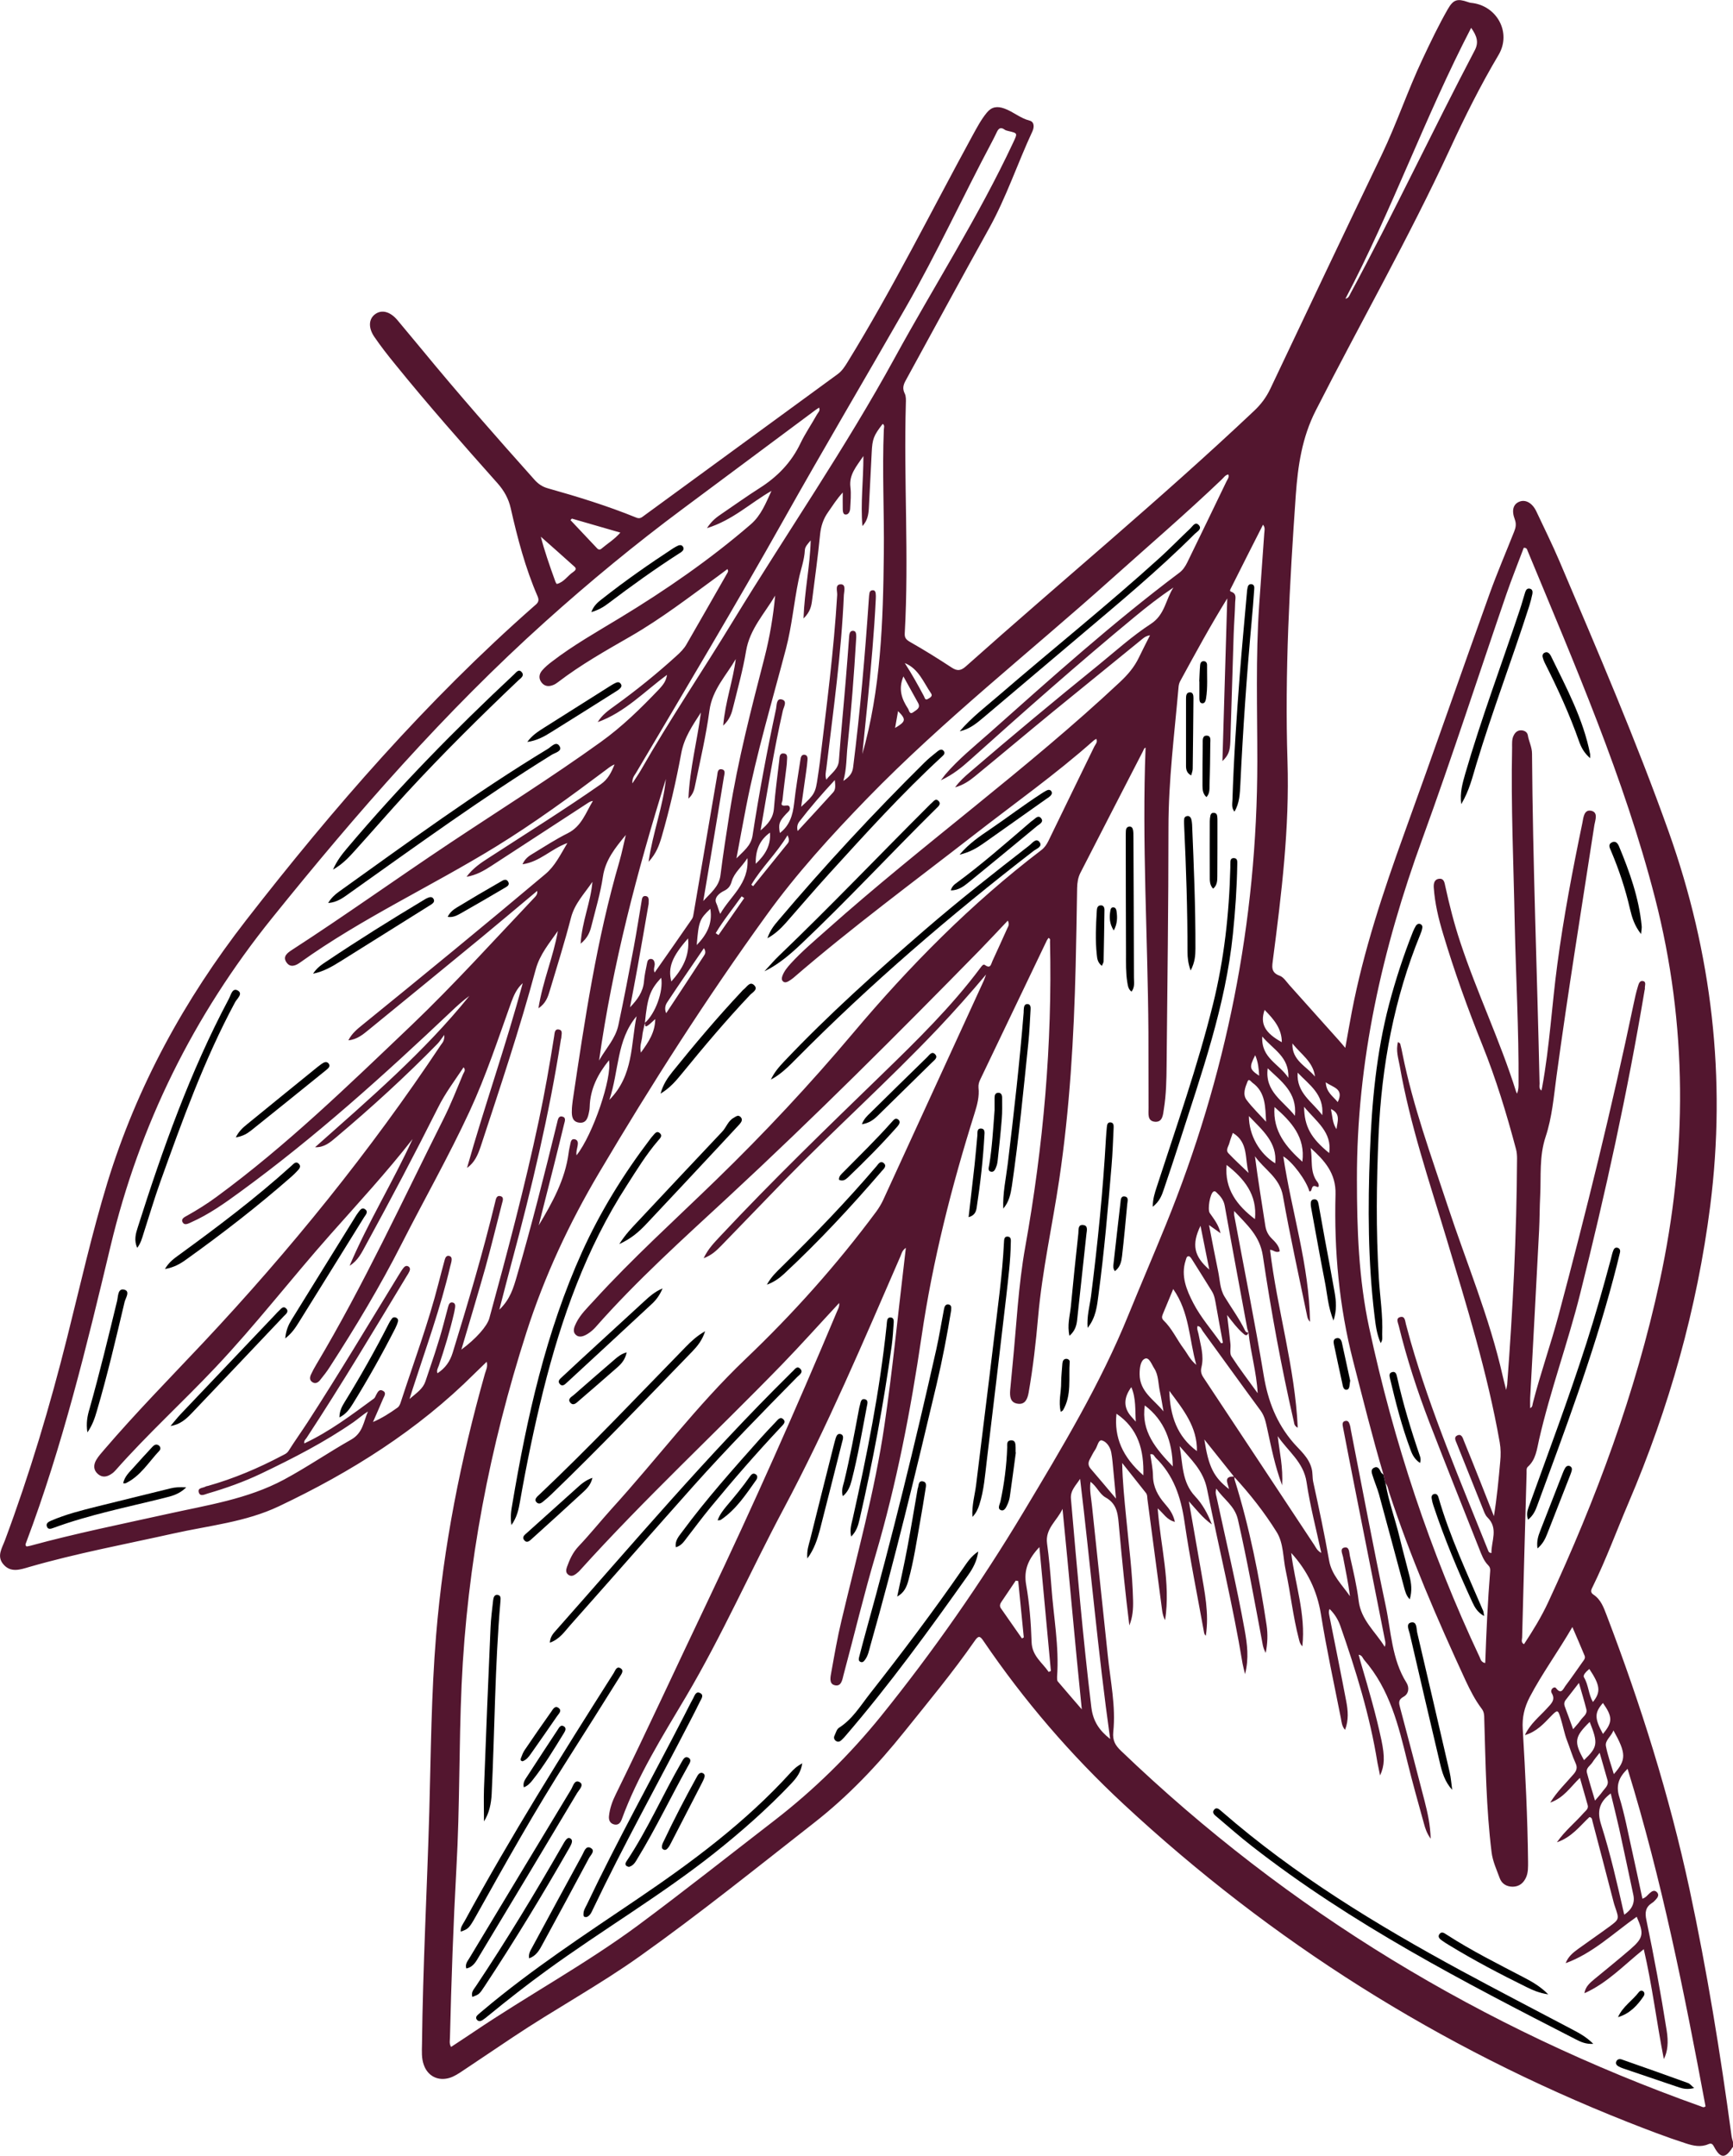 <?xml version="1.0" encoding="UTF-8"?>
<svg id="Lag_1" data-name="Lag 1" xmlns="http://www.w3.org/2000/svg" viewBox="0 0 140.04 174.25">
  <defs>
    <style>
      .cls-1 {
        fill: #53162f;
      }
    </style>
  </defs>
  <path class="cls-1" d="M140,173.57c-.57,.92-.98,.91-1.49-.05-.11-.21-.21-.32-.46-.21-.62,.27-1.23,.13-1.84-.07-1.58-.51-3.13-1.11-4.68-1.72-15.19-6.01-28.77-14.57-40.73-25.69-4.27-3.97-8.06-8.38-11.34-13.21-.27-.4-.4-.42-.69,0-1.77,2.55-3.75,4.93-5.69,7.35-2.17,2.71-4.55,5.22-7.29,7.36-4.65,3.64-9.25,7.35-14.06,10.77-3.31,2.36-6.9,4.3-10.28,6.56-1.34,.9-2.69,1.8-4.03,2.7-.36,.24-.71,.48-1.12,.6-.91,.26-1.73-.15-2.05-1.05-.2-.54-.16-1.11-.15-1.67,.07-6.27,.41-12.52,.59-18.79,.13-4.76,.16-9.52,.55-14.27,.59-7.19,1.99-14.22,3.95-21.16,.08-.27,.24-.54,.14-.95-.36,.35-.67,.65-.99,.96-4.59,4.58-9.98,7.96-15.8,10.72-2.69,1.28-5.66,1.56-8.52,2.2-3.9,.87-7.83,1.6-11.67,2.71-.71,.21-1.48,.48-2.07-.21-.57-.65-.12-1.31,.12-1.95,2-5.37,3.64-10.85,5.03-16.41,1.05-4.18,1.99-8.38,3.25-12.51,2.39-7.79,6.22-14.77,11.2-21.19,7.07-9.1,14.6-17.76,23.27-25.39,.23-.2,.48-.36,.3-.78-1-2.3-1.63-4.71-2.18-7.14-.17-.76-.53-1.41-1.05-2-2.82-3.17-5.63-6.35-8.3-9.65-.58-.71-1.15-1.44-1.67-2.2s-.45-1.49,.1-1.86c.53-.36,1.19-.17,1.76,.5,.66,.79,1.32,1.59,1.98,2.38,2.95,3.59,6.02,7.08,9.12,10.55,.3,.33,.63,.55,1.06,.67,2.42,.68,4.82,1.42,7.15,2.37,.27,.11,.42,0,.6-.14,5.22-3.82,10.44-7.63,15.66-11.45,.36-.26,.58-.61,.81-.98,3.65-5.93,6.75-12.17,10.08-18.28,.36-.65,.7-1.31,1.17-1.88,.39-.48,.84-.55,1.44-.33,.71,.26,1.27,.78,2.02,.97,.39,.1,.38,.53,.23,.86-1.21,2.6-2.11,5.34-3.51,7.86-2.27,4.08-4.49,8.19-6.73,12.28-.2,.36-.28,.66-.08,1.06,.11,.22,.1,.53,.09,.79-.18,6.2,.26,12.39-.09,18.59-.02,.37,.11,.51,.43,.7,1.15,.65,2.28,1.36,3.38,2.08,.43,.28,.72,.25,1.11-.09,7.74-6.91,15.74-13.52,23.29-20.65,.57-.53,1.01-1.12,1.34-1.82,2.99-6.31,5.98-12.62,9-18.91,1.21-2.53,2.1-5.2,3.3-7.74,.64-1.36,1.29-2.72,2.04-4.03,.44-.76,.76-.86,1.6-.57,.08,.03,.17,.06,.26,.07,2.08,.19,3.32,2.39,2.23,4.22-1.46,2.46-2.73,5.01-3.92,7.59-3.33,7.2-7.26,14.09-10.85,21.15-1.11,2.18-1.44,4.47-1.61,6.82-.5,7.17-.9,14.34-.67,21.54,.17,5.36-.48,10.67-1.17,15.97-.07,.57-.21,1.08,.54,1.35,.31,.11,.53,.47,.77,.74,1.34,1.49,2.66,2.98,4,4.47,.15,.16,.28,.33,.53,.62,.2-1.09,.35-2.01,.53-2.93,.95-4.93,2.53-9.68,4.23-14.39,2.34-6.46,4.59-12.95,6.91-19.41,.61-1.69,1.32-3.34,1.98-5.01,.13-.32,.18-.62,.05-.97-.28-.74-.13-1.24,.37-1.44,.5-.2,1.05,.11,1.37,.79,.63,1.34,1.29,2.67,1.87,4.03,3.07,7.23,6.18,14.44,8.82,21.85,3.5,9.84,4.67,19.93,3.36,30.25-1.06,8.3-3.32,16.32-6.61,24.02-.96,2.25-1.8,4.55-2.88,6.75-.11,.22-.25,.45,.05,.65,.61,.4,.83,1.05,1.07,1.67,2.76,7.23,5.07,14.58,6.7,22.16,1.41,6.59,2.49,13.24,3.39,19.91,.02,.17,.08,.34,.12,.51v.4l-.04,.04ZM52.1,82.69c.86-.75,1.52-2.57,1.33-3.66-.9,.98-1.11,1.55-1.32,3.67-.08,.37-.19,.74-.22,1.12-.04,.37-.22,.74-.1,1.26,.63-.87,1.14-1.63,1.16-2.71-.24,.21-.41,.39-.61,.53-.28,.19-.17-.13-.24-.21Zm48.79,25.01c-.13,.38-.31,.19-.48,.04-.43-.38-.78-.84-1.25-1.45,.11,.92,.2,1.63,.27,2.35,.03,.33-.08,.74,.08,.99,.66,1.02,1.41,1.99,2.12,2.98-.09-1.69-.57-3.27-.74-4.91-.03-.1-.08-.21-.1-.31-.61-3.31-1.23-6.61-1.82-9.92-.08-.46-.33-.77-.64-1.06-.08-.07-.15-.17-.28-.09-.27,.17-.49,1.44-.29,1.73,.33,.48,.71,.93,.87,1.63-.36-.26-.61-.43-.93-.66,.25,1.3,.48,2.51,.73,3.71,.15,.7,.14,1.44,.52,2.07,.56,.92,1.2,1.79,1.67,2.76,.06,.13,.15,.14,.27,.14h0Zm10.91,11.5c-.9-3.03-1.66-6.11-2.45-9.17-1.14-4.42-1.55-8.94-1.43-13.49,.05-1.71-.89-2.74-2.01-3.75,.18,.93-.1,1.95,.57,2.78,.09,.11,.17,.47-.08,.35-.52-.25-.3,.42-.59,.38-.24-.88-1.38-2.41-2.11-2.83,.67,4.46,2.1,8.81,2.16,13.37-.12-.13-.19-.27-.22-.41-.67-3.25-1.39-6.49-1.97-9.76-.26-1.5-1.51-2.14-2.26-3.21,.24,1.88,.55,3.73,.83,5.57,.06,.42,.21,.76,.51,1.06,.3,.3,.62,.61,.66,1.05-.32,.17-.5-.12-.78-.12,.57,4.8,2.01,9.46,2.24,14.38-.28-.15-.28-.31-.31-.46-1.02-4.44-1.84-8.92-2.51-13.42-.24-1.64-1.28-2.51-2.32-3.64,0,.2-.01,.27,0,.33,.8,4.32,1.67,8.63,2.39,12.97,.34,2.05,1.03,3.85,2.4,5.44,.55,.63,1.24,1.18,1.47,2.08,.1,.37,.05,.72,.13,1.09,.46,2.1,.91,4.21,1.28,6.33,.21,1.2,1.05,1.97,1.69,2.9-.14-1.08-.36-2.12-.56-3.17-.05-.26-.28-.67,.09-.76,.44-.11,.4,.41,.46,.67,.27,1.2,.56,2.41,.71,3.63,.19,1.56,1.36,2.5,2.11,3.72,.06-.16,.06-.29,.04-.42-.81-4.09-1.62-8.18-2.43-12.28-.33-1.67-.66-3.35-.98-5.02-.04-.22-.11-.49,.2-.54,.26-.05,.31,.21,.37,.4,.03,.11,.04,.22,.06,.33,.93,4.73,1.81,9.47,2.81,14.19,.45,2.11,.49,4.34,1.69,6.25,.24,.39,.18,.9-.25,1.13-.44,.24-.37,.51-.27,.88,.67,2.51,1.33,5.03,1.98,7.55,.24,.95,.46,1.9,.49,3.04-.32-.45-.44-.84-.54-1.21-.46-1.66-.93-3.33-1.34-5-.72-2.94-1.43-5.88-3.5-8.25-.12-.14-.15-.37-.44-.41,.07,.26,.13,.5,.2,.73,.6,2.04,1.2,4.09,1.64,6.17,.28,1.35,.26,2.05-.11,2.86-.08-.39-.15-.71-.21-1.03-.61-3.8-1.74-7.46-3.01-11.09-.18-.5-.46-.95-.86-1.34-.11,.25-.03,.44,0,.63,.45,2.27,.91,4.53,1.34,6.8,.15,.77,.22,1.55-.09,2.34-.26-.29-.28-.64-.34-.96-.55-2.79-1.16-5.58-1.61-8.39-.31-1.91-1.1-3.52-2.4-4.95,.3,2.5,1.19,4.92,.9,7.55-.22-.24-.24-.44-.29-.63-.47-1.8-.66-3.66-1.05-5.48-.23-1.05-.17-2.22-.73-3.12-.99-1.59-2.16-3.08-3.44-4.47-.77-.96-1.53-1.92-2.41-3.02,.34,2.22,.76,3.05,1.99,4.01-.07-.45-.5-1.06,.44-1.01,0,.09,0,.18,.02,.26,1.2,3.84,1.98,7.78,2.58,11.75,.11,.74,.08,1.49-.07,2.24-.14-.25-.22-.5-.26-.76-.63-3.35-1.23-6.7-1.99-10.03-.26-1.11-1.14-1.61-1.74-2.49-.1,.31-.03,.48,.01,.65,.77,3.59,1.63,7.17,2.28,10.79,.2,1.12,.36,2.26,.03,3.56-.09-.39-.16-.62-.2-.85-.78-4.74-1.93-9.4-2.87-14.1-.3-1.52-1.31-2.42-2.22-3.48,.27,1.4,.16,2.9,1.26,4.06,.56,.6,.99,1.33,1.35,2.27-.78-.56-1.23-1.18-1.86-1.87,.35,1.98,.66,3.77,.97,5.55,.3,1.76,.68,3.51,.4,5.31-.09-.07-.12-.15-.14-.24-.54-3-1.15-5.99-1.59-9.01-.29-1.97-.88-3.73-2.33-5.14-.11-.11-.15-.34-.43-.27,.08,.58,.21,1.15,.22,1.73,.01,.91,.4,1.63,.98,2.29,.35,.4,.66,.83,.79,1.44-.66-.16-.93-.7-1.39-1.09,.23,3.06,1.06,6,.6,9.03-.13-.23-.19-.46-.23-.71-.4-3.02-.8-6.05-1.2-9.07-.02-.18,0-.36-.13-.51-.64-.8-1.27-1.61-1.91-2.41,.03,1.5,.18,2.94,.32,4.38,.21,2.23,.51,4.46,.56,6.71,.02,.69-.03,1.38-.3,2.04-.33-2.64-.59-5.27-.83-7.9-.09-.95-.08-1.89-1.1-2.45-.48-.27-.7-.89-1.21-1.26-.09,.7,.06,1.32,.12,1.94,.42,4.04,.86,8.08,1.28,12.12,.21,2.05,.66,4.1,.44,6.16-.07,.71,.18,1.1,.63,1.53,13.53,12.98,29.21,22.44,46.84,28.73,.12,.04,.24,.14,.39,0-1.71-9.16-3.53-18.31-6.3-27.28-.7,.68-.96,1.33-.67,2.27,.44,1.43,.71,2.92,1.04,4.38,.29,1.28,.55,2.56,.83,3.85,.3-.1,.42-.31,.59-.45,.18-.16,.38-.29,.59-.07,.19,.21,.06,.42-.1,.59-.09,.1-.18,.2-.3,.27-.53,.34-.59,.77-.46,1.38,.62,2.96,1.17,5.94,1.64,8.93,.15,.93,.09,1.7-.23,2.31-.59-3.02-.94-5.96-1.62-8.88-1.6,1.28-2.96,2.75-4.8,3.56,.09-.54,.45-.84,.81-1.14,.97-.8,1.95-1.59,2.9-2.41,1.07-.93,1.12-1.25,.52-2.63-1.87,1.31-3.54,2.95-5.74,3.75,.19-.52,.58-.84,.99-1.14,.84-.61,1.69-1.19,2.52-1.8s.82-.62,.48-1.61c-.09-.25-.15-.52-.22-.78-.53-2.04-1.06-4.08-1.6-6.12-.04-.14-.02-.32-.25-.36-.78,.73-1.43,1.63-2.63,2.04,.67-.96,1.49-1.6,2.17-2.38,.16-.18,.4-.33,.32-.62-.2-.71-.41-1.43-.63-2.21-.78,.76-1.31,1.62-2.4,2,.57-.92,1.28-1.58,1.9-2.31,.23-.27,.31-.52,.16-.85-.28-.61-.47-1.27-.71-1.88-.2-.52-.32-1.17-.5-1.75-.23-.75-.25-.74-.81-.17-.58,.6-1.14,1.23-2.09,1.51,.45-.95,1.2-1.51,1.81-2.19,.32-.35,.69-.67,.36-1.21-.07-.12-.05-.26,.05-.37,.09-.09,.23-.13,.3-.03,.44,.57,.59,.03,.78-.21,.46-.61,.89-1.24,1.33-1.86,.11-.16,.29-.33,.2-.55-.3-.73-.62-1.46-.99-2.32-1.17,2.02-2.45,3.76-3.45,5.67-.43,.83-.62,1.65-.56,2.58,.21,3.56,.39,7.13,.43,10.7,0,.43,.02,.86-.15,1.26-.2,.47-.55,.77-1.08,.78-.5,0-.89-.23-1.06-.69-.25-.69-.57-1.36-.66-2.11-.44-3.57-.48-7.17-.59-10.76,0-.3-.01-.57-.21-.83-.53-.7-.93-1.49-1.3-2.28-2.3-4.98-4.47-10-6.18-15.22-.08-.25-.11-.53-.3-.74-.06-.24-.11-.49-.17-.73l.02,.07Zm-19.22-58.77c-.14,.03-.16,.18-.22,.29-1.69,3.27-3.37,6.55-5.05,9.82-.2,.39-.26,.8-.27,1.24-.03,2.11-.07,4.22-.12,6.34-.14,5.77-.48,11.53-1.33,17.25-.55,3.68-1.37,7.33-1.7,11.05-.18,2.06-.41,4.11-.77,6.15-.09,.49-.27,.98-.88,.89-.61-.08-.65-.6-.61-1.1,.06-.67,.13-1.34,.19-2.01,.32-3.19,.46-6.41,1.03-9.57,1.46-8.16,2.19-16.37,2-24.67,0-.1,.05-.23-.12-.3-.05,.07-.1,.13-.14,.21-1.79,3.75-3.58,7.49-5.38,11.24-.1,.21-.16,.42-.14,.65,.08,.71-.1,1.38-.31,2.05-1.86,5.92-3.39,11.92-4.29,18.07-.88,5.98-2.02,11.9-3.73,17.71-.94,3.18-1.71,6.42-2.57,9.62-.1,.38-.17,1-.73,.85-.47-.12-.33-.68-.26-1.07,.25-1.39,.49-2.79,.82-4.16,1.24-5.24,2.69-10.44,3.47-15.78,.64-4.33,1.06-8.69,1.58-13.04,.05-.41,.09-.81,.15-1.3-.31,.22-.35,.48-.44,.69-2.99,6.88-5.91,13.78-9.44,20.41-2.68,5.03-4.98,10.26-7.89,15.18-1.9,3.21-3.9,6.38-5.19,9.92-.1,.27-.27,.48-.6,.41-.35-.08-.46-.36-.43-.67,.06-.63,.28-1.23,.56-1.79,2.54-5.18,4.95-10.42,7.43-15.62,3.67-7.71,7.13-15.5,10.43-23.37,.08-.2,.22-.4,.18-.7-1.58,1.7-3.08,3.38-4.64,4.99-5.4,5.56-11.08,10.83-16.28,16.59-.1,.12-.22,.22-.35,.32-.19,.14-.4,.23-.62,.06-.21-.16-.19-.38-.11-.61,.22-.61,.47-1.18,.94-1.68,.93-.98,1.77-2.03,2.67-3.03,3.64-4,6.88-8.35,10.81-12.1,3.85-3.67,7.4-7.64,10.58-11.93,.21-.29,.4-.6,.55-.92,2.72-5.92,5.43-11.83,8.14-17.75,.07-.16,.12-.33,.18-.49-1.26,1.5-2.54,2.94-3.87,4.35-4.02,4.24-8.37,8.14-12.45,12.32-1.69,1.74-3.37,3.49-5.06,5.23-.39,.4-.79,.79-1.44,1.03,.37-.78,.87-1.27,1.34-1.78,4.22-4.51,8.66-8.8,13.09-13.1,2.8-2.72,5.6-5.46,7.94-8.6,.1-.13,.22-.32,.36-.22,.47,.34,.49-.08,.61-.33,.41-.88,.8-1.76,1.2-2.64,.06-.14,.2-.28,.04-.62-.79,.83-1.52,1.62-2.27,2.39-6.65,6.79-13.36,13.5-20.33,19.96-3.67,3.4-7.4,6.75-10.72,10.52-.18,.2-.39,.38-.61,.52-.31,.19-.69,.37-.99,.08-.28-.27-.11-.64,.04-.95,.34-.69,.91-1.23,1.42-1.79,3.13-3.44,6.59-6.56,9.92-9.8,3.87-3.76,7.54-7.69,11.02-11.82,4.58-5.44,9.56-10.49,15.23-14.81,.26-.2,.43-.45,.57-.74,1.23-2.55,2.48-5.09,3.71-7.63,.09-.18,.29-.35,.16-.62-.09,.06-.17,.09-.23,.15-3.06,2.72-6.4,5.08-9.62,7.59-4.91,3.82-9.92,7.51-14.63,11.58-.12,.1-.25,.19-.39,.27-.14,.08-.3,.14-.44,.02s-.11-.29-.06-.44c.14-.39,.4-.7,.67-1,.91-1,1.94-1.86,2.95-2.76,7.71-6.87,16.12-12.93,23.66-20,.64-.6,1.16-1.21,1.53-1.98,.29-.61,.6-1.2,.9-1.8-.29,.04-.45,.16-.6,.28-2.4,1.96-4.81,3.91-7.21,5.87-2.12,1.74-4.21,3.5-6.33,5.24-.45,.37-.94,.71-1.61,.9,.36-.5,.75-.84,1.14-1.18,3.42-2.94,6.89-5.83,10.4-8.67,1.41-1.15,2.77-2.38,4.29-3.37,1.13-.74,1.18-1.96,1.81-2.93-1.1,.74-2.13,1.54-3.13,2.37-4.54,3.75-8.94,7.65-13.32,11.58-.66,.59-1.34,1.16-2.34,1.63,.2-.26,.27-.36,.35-.46,1.07-1.25,2.35-2.28,3.58-3.37,5-4.45,9.98-8.92,15.33-12.94,.3-.22,.49-.52,.65-.84,1.06-2.18,2.12-4.36,3.17-6.55,.08-.17,.24-.33,.15-.56-.25,.04-.37,.25-.52,.39-2.91,2.78-5.96,5.4-8.95,8.08-6.58,5.9-13.55,11.37-19.72,17.72-2.9,2.99-5.69,6.05-8.13,9.43-4.86,6.72-9.32,13.7-13.54,20.84-2.41,4.07-4.4,8.34-5.85,12.85-2.98,9.28-4.81,18.78-5.25,28.53-.22,4.94-.14,9.88-.42,14.81-.25,4.55-.41,9.11-.52,13.67,0,.24-.08,.49,.09,.78,.6-.4,1.19-.78,1.78-1.18,4.39-2.97,9.07-5.5,13.33-8.65,3.73-2.77,7.37-5.66,11.05-8.5,3.19-2.47,6.05-5.28,8.59-8.42,4.22-5.24,8.07-10.75,11.52-16.51,3.09-5.16,6.2-10.32,8.47-15.92,.99-2.43,2.03-4.84,3.02-7.28,4.88-12,7.38-24.47,7.39-37.43,0-4.22-.14-8.44,.15-12.66,.13-1.93,.28-3.85,.41-5.78,.01-.22,.1-.47-.1-.71-.88,1.73-1.73,3.41-2.57,5.09-.05,.11-.18,.27,0,.33,.47,.16,.33,.54,.32,.85-.02,.85-.09,1.7-.12,2.56-.09,2.9-.18,5.79-.27,8.69-.03,.79-.15,1.11-.64,1.59,.13-4.47,.26-8.81,.39-13.15-1.37,2.21-2.59,4.46-3.81,6.7-.08,.15-.12,.34-.13,.52-.33,3.76-.81,7.5-.81,11.28,0,6.4-.09,12.8-.15,19.2-.01,1.19-.03,2.38-.22,3.56-.07,.45-.09,1.08-.71,1.04-.66-.05-.52-.68-.53-1.13-.01-2.04,0-4.09-.01-6.13-.05-7.65-.53-15.3-.23-22.97h0Zm-55.29,48.65c1.17-.86,2.07-1.88,2.25-2.52,1.45-5.3,2.86-10.61,4-15.98,.48-2.26,.88-4.54,1.24-6.82,.04-.22,.02-.59,.35-.55,.39,.05,.23,.41,.23,.66,0,.04-.02,.09-.03,.13-.95,6.08-2.37,12.05-3.97,17.99-.33,1.22-.64,2.45-1.01,3.87,.88-.84,1.14-1.77,1.41-2.69,1.2-4.11,2.24-8.26,3.26-12.42,.06-.23,.09-.57,.41-.5,.34,.07,.21,.38,.15,.62-.27,1.11-.54,2.22-.82,3.33-.41,1.62-.82,3.24-1.23,4.85,1.1-1.84,2.14-3.7,2.42-5.87,.03-.24,.09-.48,.14-.73,.04-.21,.1-.43,.37-.36,.24,.06,.26,.28,.22,.5-.04,.25-.14,.5-.09,.79,1.32-1.66,2.89-6.27,2.62-7.68-.89,1.1-1.52,2.31-1.56,3.77,0,.13-.02,.27-.05,.4-.09,.46-.21,.95-.81,.87-.54-.07-.6-.53-.58-.98,0-.27,.04-.54,.07-.8,.97-6.51,1.93-13.01,3.78-19.35,.2-.7,.34-1.41,.51-2.12-.84,1.02-1.65,2.01-1.85,3.37-.2,1.35-.6,2.67-.93,3.99-.12,.49-.3,.96-.87,1.43,.11-1.83,.82-3.36,.95-5-.63,.94-1.43,1.74-1.73,2.9-.51,1.97-1.12,3.92-1.71,5.88-.15,.51-.32,1.04-.92,1.44,.35-2.22,1.21-4.17,1.57-6.25-.69,.99-1.46,1.89-1.79,3.11-1.3,4.83-2.89,9.57-4.45,14.32-.22,.65-.48,1.29-1.1,1.72,1.41-5,3.15-9.91,4.5-14.93-.48,.43-.72,.98-.93,1.55-1.06,2.96-2.04,5.95-3.36,8.8-1.69,3.65-3.68,7.15-5.5,10.73-1.74,3.43-3.72,6.72-5.8,9.94-.24,.38-.52,.73-.8,1.08-.15,.18-.36,.3-.59,.16-.27-.16-.23-.42-.12-.65,.12-.26,.26-.52,.41-.77,3.83-6.43,6.96-13.23,10.31-19.91,.58-1.16,1.06-2.38,1.56-3.58,.06-.15,.25-.31,.04-.55-.72,1.08-1.49,2.1-2.06,3.25-1.88,3.75-3.84,7.46-5.85,11.14-.33,.61-.64,1.25-1.3,1.65,1.49-3.51,3.5-6.77,5.09-10.24-2.09,2.68-4.39,5.17-6.64,7.71-3.14,3.54-6.03,7.3-9.29,10.75-2.65,2.81-5.51,5.41-8.07,8.31-.09,.1-.19,.2-.3,.27-.36,.26-.75,.35-1.11,.05-.39-.32-.39-.75-.15-1.16,.17-.29,.4-.54,.62-.8,2.56-2.99,5.31-5.79,8-8.65,7.06-7.52,13.51-15.5,19.22-24.08,.12-.18,.31-.32,.28-.82-.25,.33-.37,.53-.53,.7-2.61,2.67-5.36,5.18-8.21,7.58-.48,.41-.97,.83-1.7,.8,4.36-3.88,8.79-7.67,12.47-12.23-.53,.38-1.01,.82-1.47,1.26-5.43,5.14-10.98,10.15-17.04,14.57-1.27,.93-2.55,1.84-4,2.48-.22,.1-.51,.26-.66-.01-.16-.29,.16-.43,.36-.54,.82-.46,1.62-.96,2.38-1.52,5.67-4.16,10.69-9.05,15.76-13.88,3.44-3.29,6.63-6.83,9.9-10.28,.13-.14,.29-.28,.25-.57-1.53,1.28-3.01,2.53-4.51,3.77-3.02,2.48-6.04,4.96-9.07,7.43-.48,.39-.96,.81-1.68,.88,.29-.57,.72-.91,1.15-1.26,4.95-4.02,9.88-8.06,14.76-12.17,.79-.66,1.21-1.55,1.79-2.52-1.33,.48-2.22,1.52-3.63,1.72,.22-.49,.55-.69,.87-.88,.92-.56,1.83-1.15,2.79-1.63,1.12-.56,1.45-1.66,2.03-2.61-.16,.02-.27,.08-.38,.15-2.61,1.7-5.23,3.41-7.84,5.11-.59,.38-1.2,.74-1.99,.87,.51-.69,1.15-1.12,1.79-1.53,3.03-1.97,6.1-3.88,9.06-5.95,.59-.41,.86-.98,1.11-1.6-.23,.09-.42,.23-.6,.37-2.93,2.2-5.88,4.36-9,6.28-5.22,3.21-10.81,5.78-15.81,9.36-.36,.26-.81,.45-1.12-.04-.29-.46,.1-.74,.45-.97,4.31-2.79,8.49-5.79,12.77-8.64,4.07-2.71,8.22-5.31,12.19-8.17,1.73-1.24,3.23-2.71,4.69-4.24,.47-.5,.59-.75,.67-1.19-1.82,1.33-3.4,3.03-5.6,3.82,.35-.59,.88-.96,1.41-1.34,1.73-1.25,3.39-2.59,4.97-4.03,.3-.27,.59-.56,.79-.91,1.1-1.91,2.19-3.82,3.28-5.73,.05-.09,.14-.18,.03-.36-.27,.2-.52,.39-.79,.59-2.3,1.68-4.56,3.42-7.04,4.85-2,1.15-4.02,2.29-5.86,3.7-.11,.08-.22,.16-.34,.21-.36,.16-.71,.16-.98-.17-.26-.33-.22-.69,.04-.99,.23-.27,.51-.5,.8-.72,1.73-1.33,3.63-2.4,5.49-3.53,3.71-2.25,7.27-4.71,10.56-7.55,.85-.73,1.23-1.74,1.68-2.71-1.7,.97-3.12,2.36-5.21,3.01,.39-.61,.8-.9,1.23-1.19,1-.68,1.99-1.39,3.01-2.04,1.44-.91,2.57-2.07,3.31-3.62,.39-.81,.9-1.55,1.34-2.34,.09-.16,.28-.3,.17-.55-.1,.07-.2,.12-.29,.19-3.57,2.66-7.13,5.31-10.7,7.97-3.86,2.87-7.56,5.92-11.14,9.14-8.11,7.29-15.24,15.47-22.07,23.95-6.36,7.9-10.72,16.72-13.06,26.54-1.93,8.08-3.88,16.15-6.82,23.95-.04,.1-.1,.21,.04,.31,.09-.02,.21-.03,.31-.06,3.66-1,7.38-1.75,11.08-2.57,3.19-.71,6.45-1.19,9.4-2.77,1.86-1,3.6-2.2,5.44-3.24,.95-.54,1-1.46,1.35-2.27-.41,.26-.77,.58-1.15,.85-2.35,1.63-4.89,2.93-7.46,4.16-1.4,.67-2.86,1.19-4.34,1.62-.24,.07-.59,.27-.71-.07-.14-.42,.34-.36,.56-.5,.06-.03,.13-.03,.19-.05,2.08-.59,4.06-1.43,5.97-2.44,.19-.1,.39-.17,.53-.39,.49-.78,1.03-1.53,1.53-2.3,2.54-3.92,4.93-7.93,7.37-11.91,.12-.19,.23-.38,.37-.56,.1-.13,.23-.23,.4-.14,.17,.1,.16,.26,.09,.41-.05,.12-.13,.24-.2,.35-2.66,4.4-5.29,8.81-8.11,13.11-.08,.12-.23,.22-.18,.44,2.05-.96,3.83-2.31,5.63-3.63,.08-.06,.12-.19,.17-.28,.12-.21,.23-.51,.54-.35,.32,.16,.13,.42,.03,.64-.27,.63-.54,1.26-.82,1.89,.74-.32,1.38-.73,1.99-1.17,.13-.09,.21-.29,.26-.45,1.04-3.2,2.22-6.35,3.05-9.61,.16-.63,.33-1.26,.5-1.89,.05-.19,.15-.36,.37-.3,.22,.06,.2,.27,.17,.45-.02,.13-.07,.26-.1,.39-.78,3.37-1.97,6.62-3.03,9.9-.07,.21-.13,.42-.26,.82,.61-.52,1.09-.83,1.29-1.43,.51-1.53,1.05-3.05,1.46-4.62,.13-.48,.25-.95,.38-1.43,.05-.19,.14-.37,.36-.32s.22,.26,.19,.44c-.02,.15-.06,.31-.09,.46-.33,1.42-.75,2.81-1.22,4.2-.06,.18-.2,.37-.11,.62,.64-.42,1.01-.95,1.23-1.66,1.24-4.03,2.44-8.07,3.43-12.16,.06-.23,.09-.57,.41-.5,.34,.07,.2,.38,.14,.62-.44,1.71-.86,3.44-1.33,5.14-.62,2.2-1.28,4.38-1.96,6.69l.02-.05Zm82.73,25.33c.09-2.53,.2-5,.4-7.45,.01-.17-.03-.31-.15-.43-.38-.38-.55-.87-.74-1.35-1.35-3.4-2.7-6.79-4.02-10.2-.98-2.55-1.83-5.16-2.48-7.82-.06-.25-.25-.6,.1-.7,.41-.12,.41,.31,.48,.57,.13,.45,.24,.91,.37,1.36,1.66,5.79,4.03,11.32,6.26,16.9,.04,.09,.05,.22,.28,.24-.02-.98,.59-1.99-.33-2.89-.18-.18-.27-.46-.37-.71-.7-1.75-1.4-3.5-2.1-5.25-.09-.23-.26-.51,.03-.65,.35-.17,.45,.18,.54,.42,.45,1.1,.89,2.2,1.33,3.31,.37,.93,.73,1.86,1.1,2.79,.24-1.48,.38-2.95,.51-4.42,.05-.51,.05-1.02-.04-1.54-.99-5.63-2.68-11.08-4.32-16.54-1.38-4.59-2.93-9.14-3.76-13.89-.11-.62-.33-1.24-.14-1.94,.1,.08,.17,.11,.18,.15,.07,.28,.14,.56,.19,.85,.84,4.19,2.31,8.2,3.64,12.24,1.51,4.58,3.39,9.04,4.45,13.76,.07,.32,.16,.64,.28,1.13,.05-.26,.07-.34,.08-.42,.46-6.09,.77-12.19,.8-18.3,0-.24-.02-.5-.08-.73-.76-2.86-1.62-5.7-2.73-8.45-1.18-2.94-2.25-5.91-3.16-8.95-.37-1.22-.67-2.47-.76-3.75-.02-.32,.03-.68,.44-.72,.39-.04,.43,.32,.49,.6,.33,1.51,.71,3.01,1.2,4.49,1.35,4.1,3.23,7.99,4.52,12.11,.02,.06,.06,.11,.08,.17,.12-.32,.12-.57,.12-.83,.03-4.34-.22-8.66-.31-13-.09-4.71-.31-9.43-.21-14.14,0-.33-.03-.68,.13-.99,.12-.24,.3-.4,.57-.41,.28,0,.52,.13,.57,.39,.08,.51,.34,.96,.34,1.5,.06,8.89,.42,17.78,.61,26.67,0,.18-.07,.39,.15,.56,.02-.11,.05-.2,.06-.28,.6-3.27,.78-6.6,1.22-9.89,.51-3.85,1.24-7.67,2.03-11.47,.08-.4,.12-1.08,.69-.98,.61,.11,.35,.75,.28,1.15-1.04,6.77-2.14,13.52-3.06,20.3-.22,1.64-.36,3.34-.88,4.9-.53,1.6-.36,3.18-.44,4.77-.05,.94-.04,1.89-.09,2.83-.23,4.51-.48,9.01-.72,13.52-.01,.26,0,.53,0,.82,.21-.1,.18-.29,.22-.42,.61-2.39,1.44-4.72,2.08-7.11,2.23-8.35,4.3-16.73,6.07-25.19,.09-.44,.19-.88,.32-1.31,.07-.22,.13-.56,.44-.49,.28,.07,.12,.38,.14,.59,0,.04,0,.09-.02,.13-1.38,8.26-3.17,16.43-5.21,24.55-.99,3.96-2.41,7.81-3.32,11.79-.18,.78-.25,1.61-.91,2.2-.14,.13-.09,.34-.1,.52-.12,4.42-.25,8.84-.36,13.27,0,.17-.12,.4,.15,.55,.72-1.09,1.4-2.2,1.95-3.38,3.88-8.35,7.07-16.94,9.02-25.97,2.24-10.36,2.26-20.69-.38-30.96-2.49-9.69-6.48-18.84-10.29-28.05-.05-.11-.06-.28-.32-.26-.46,1.23-.96,2.47-1.4,3.74-2.26,6.58-4.4,13.21-6.78,19.75-3.25,8.92-5.32,18.02-5.3,27.56,0,4.03,.14,8.04,.99,11.99,1.98,9.21,4.92,18.11,8.93,26.63,.07,.15,.09,.35,.38,.46h.07ZM69.65,61.07c1.54-5.34,1.71-10.82,1.77-16.3,.04-3.34-.14-6.69,0-10.03,0-.16,.1-.35-.09-.48-.73,.94-.84,1.22-.89,2.32-.08,1.5-.15,3-.23,4.51-.03,.51-.12,1.01-.52,1.43-.16-1.84,.08-3.67,.08-5.66-.57,.85-1.17,1.5-1.05,2.51,.07,.57,.01,1.17-.02,1.75-.01,.22-.14,.5-.39,.47-.2-.02-.21-.31-.21-.5-.01-.43,0-.85,0-1.28-.49,.53-.82,1.07-1.18,1.58-.39,.55-.58,1.13-.65,1.8-.17,1.76-.42,3.52-.64,5.28-.06,.5-.15,.99-.7,1.52,.08-2.24,.53-4.24,.58-6.31-.2,.24-.46,.5-.47,.77-.04,.84-.35,1.62-.51,2.43-.38,1.85-.54,3.73-1.02,5.56-1.11,4.23-2.37,8.43-3.21,12.73-.27,1.4-.53,2.8-.79,4.21,.54-.56,1.17-1,1.3-1.83,.53-3.44,1.17-6.85,1.9-10.25,.06-.29,.02-.86,.44-.77,.51,.11,.18,.61,.11,.91-.72,3.17-1.23,6.38-1.8,9.68,.62-.52,1.02-1.01,1.08-1.78,.1-1.3,.28-2.59,.43-3.88,.03-.24,0-.58,.34-.56,.4,.02,.28,.39,.28,.64,0,.16-.02,.31-.04,.47-.11,.89-.23,1.78-.32,2.67,0,.13-.24,.44,.15,.44,.18,0,.38-.09,.44,.15,.06,.23-.15,.36-.28,.5-.58,.62-.65,.84-.52,1.56,.79-.6,1.04-1.44,1.15-2.39,.13-1.18,.33-2.35,.51-3.53,.03-.21,.08-.44,.35-.4,.22,.03,.24,.25,.22,.43-.02,.29-.06,.58-.1,.87-.13,.93-.26,1.87-.41,2.9,1.09-1,1.16-1.12,1.34-2.4,.06-.4,.12-.8,.17-1.2,.54-4.5,1.13-9,1.4-13.52,.02-.31-.21-.88,.32-.86,.4,.02,.24,.56,.22,.86-.2,4.71-.86,9.38-1.42,14.06-.03,.25-.11,.5,0,.87,.43-.55,.97-.84,1.02-1.55,.16-2.19,.38-4.38,.56-6.57,.1-1.16,.18-2.33,.27-3.49,.02-.21,.07-.44,.33-.42,.23,.02,.23,.24,.24,.42,0,.09,0,.18-.01,.27-.17,2.87-.39,5.73-.69,8.59-.1,.91-.06,1.83-.34,2.85,.51-.34,.73-.63,.79-1.11,.57-4.52,.96-9.06,1.27-13.61,.01-.16,.02-.31,.05-.47,.03-.15,.14-.23,.29-.22,.13,0,.19,.11,.21,.23,.02,.16,.02,.31,.01,.47-.13,2.71-.38,5.42-.64,8.12-.15,1.51-.31,3.03-.46,4.54h-.02Zm-10.17-7.84c-.78,1.36-1.92,2.5-2.15,4.19-.27,2.02-.74,4.01-1.15,6.01-.07,.36-.15,.76-.55,1.12,.11-2.43,.71-4.67,1.01-6.96-.67,1.04-1.36,2.03-1.59,3.3-.42,2.27-.94,4.52-1.58,6.74-.2,.68-.43,1.35-1.06,2.03,.34-2.38,1.18-4.48,1.4-6.7-2.32,7.46-4.31,15-5.4,22.76,.54-.96,1.33-1.77,1.56-2.86,.45-2.1,.85-4.22,1.25-6.33,.23-1.23,.42-2.48,.63-3.71,.03-.2,.06-.44,.35-.39,.22,.04,.23,.25,.22,.43,0,.11,0,.23-.03,.34-.29,1.66-.57,3.31-.87,4.97-.19,1.08-.41,2.17-.61,3.25,.59-.61,1.06-1.25,1.13-2.1,.04-.51,.16-1.02,.26-1.53,.03-.17,.13-.29,.32-.28,.19,.02,.25,.17,.28,.33,.05,.24-.14,.47,0,.77,1.02-1.46,2.02-2.88,3.01-4.32,.1-.14,.12-.33,.15-.51,.63-3.69,1.26-7.38,1.89-11.07,.04-.23,.02-.58,.36-.53,.35,.05,.23,.37,.19,.61-.34,2.1-.69,4.2-1.04,6.3-.21,1.25-.42,2.49-.63,3.74,.58-.65,1.28-1.16,1.39-2.09,.21-1.69,.48-3.38,.74-5.06,.67-4.24,1.75-8.39,2.82-12.54,.42-1.64,.7-3.3,.86-5-.86,1.46-2.05,2.7-2.35,4.47-.25,1.52-.67,3.02-1.04,4.52-.12,.51-.27,1.02-.81,1.52,.17-1.95,.8-3.64,1.02-5.41h.01Zm-8.37,10.08c.27-.43,.48-.72,.66-1.03,2.36-4.13,5.03-8.08,7.5-12.14,4.33-7.09,9.05-13.93,13.04-21.23,3.18-5.81,6.76-11.39,9.57-17.4,.35-.75,.37-.74-.4-.92-.11-.03-.23-.05-.31-.12-.31-.22-.48-.09-.62,.21-.12,.27-.26,.52-.39,.78-2.36,4.44-4.46,9.02-6.96,13.38-3.29,5.75-6.66,11.45-9.9,17.22-3.86,6.87-7.9,13.64-11.91,20.42-.12,.2-.31,.38-.29,.82h.01Zm52.5,56.76c-.59-1.58-.87-3.04-1.19-4.5-.12-.54-.21-1.09-.56-1.56-1.57-2.13-3.11-4.28-4.67-6.42-.11-.15-.16-.38-.42-.41-.07,.24,.04,.44,.08,.65,.16,.88,.46,1.75,.24,2.66-.09,.35-.02,.59,.17,.87,2.99,4.51,5.97,9.02,8.95,13.53,.13,.2,.22,.44,.56,.63-.42-1.96-.91-3.82-1.19-5.72-.24-1.63-1.51-2.5-2.33-3.72,.14,1.28,.45,2.52,.35,4h.01Zm-16.19,18.12c-.56-5.44-1.02-10.82-1.56-16.23-.42,.94-1.41,1.58-1.25,2.79,.16,1.15,.26,2.32,.35,3.48,.17,2.43,.64,4.85,.46,7.3,0,.13-.01,.3,.06,.38,.64,.76,1.3,1.51,1.95,2.27h0Zm2.29,2.37c-.99-7.05-1.59-14.05-2.43-21.03-.32,.52-.8,.93-.74,1.61,.49,5.63,.97,11.26,1.65,16.87,.14,1.11,.63,1.85,1.52,2.55ZM108.72,24.15c.27-.06,.32-.26,.41-.43,3.49-6.48,6.63-13.15,10.05-19.67,.33-.64,.16-1.15-.3-1.8-3.74,7.21-6.42,14.8-10.16,21.9Zm-24.72,100.89c-.9,.96-1.29,1.85-1.08,3.05,.27,1.52,.39,3.07,.44,4.62,.03,1.14,.86,1.66,1.38,2.43,.06-.02,.12-.05,.18-.08-.3-3.29-.61-6.59-.93-10.02h.01Zm47.24,29.73c.63-.42,.88-.95,.75-1.59-.38-1.79-.76-3.59-1.15-5.38-.21-.94-.45-1.88-.68-2.84-.95,.71-1.12,1.46-.77,2.54,.75,2.36,1.3,4.78,1.86,7.26h-.01Zm-32.56-46.2s.1-.02,.14-.03c-.18-.99-.37-1.97-.54-2.96-.08-.42-.12-.84-.35-1.21-.53-.85-1.06-1.71-1.6-2.56-.07-.11-.17-.26-.26-.27-.2-.02-.21,.21-.26,.34-.41,1.25,.08,2.41,.62,3.45,.6,1.16,1.49,2.17,2.25,3.25h0Zm-3.87-4.39c-.34,.81-.59,1.43-.85,2.05-.07,.18-.1,.33,.06,.49,.69,.66,1.07,1.54,1.63,2.29,.3,.39,.49,.87,1.02,1.31-.59-2.1-.54-4.22-1.86-6.12v-.02Zm-4.63,16.96c-.08-.88-.14-1.57-.21-2.26-.05-.49-.08-.99-.17-1.47-.08-.44-.37-.87-.74-.98-.31-.09-.37,.47-.55,.73s-.31,.54-.46,.82c-.14,.27-.11,.51,.09,.74,.64,.74,1.27,1.5,2.05,2.42h-.01Zm2.21-1.89c.06-2.03-.41-3.79-2.17-4.98-.2,1.91,.48,3.49,2.17,4.98Zm-40.95-37.11c-1.63,1.94-1.41,4.41-2.2,6.76,1.97-1.99,1.73-4.49,2.2-6.76Zm43.33,36.39c-.04-2.01-.67-3.73-2.26-4.93-.32,2.09,.91,3.52,2.26,4.93ZM43.7,43.37c.27,1.07,.72,2.38,1.19,3.67,.02,.06,.09,.16,.11,.16,.57-.14,.86-.66,1.31-.96,.14-.1,.33-.25,.12-.43-.96-.87-1.93-1.72-2.74-2.44h.01Zm55.42,50.79c-.18,1.94,.84,3.28,2.29,4.38,.2-1.98-.88-3.28-2.29-4.38Zm-16.85,33.63c-.06-.01-.13-.02-.19-.03-.39,.57-.77,1.15-1.16,1.72-.11,.16-.16,.33-.05,.5,.57,.82,1.14,1.63,1.71,2.45,.05-.03,.1-.05,.15-.08-.15-1.52-.3-3.04-.45-4.56h0Zm20.72-38.31c-.15,1.98,.97,3.26,2.25,4.42,.26-1.98-.89-3.24-2.25-4.42Zm-8.97,24.6c-.1-.55-.18-1.1-.3-1.65-.13-.61-.1-1.28-.44-1.81-.21-.32-.42-.95-.76-.8-.36,.15-.43,.74-.43,1.25,0,1.43,1.18,2.07,1.93,3.01ZM46.22,41.91s-.08,.09-.12,.13c.72,.76,1.43,1.52,2.15,2.28,.11,.12,.23,.13,.35,.03,.48-.41,1.04-.74,1.53-1.3-1.36-.39-2.64-.76-3.91-1.13h0Zm48.27,70.51c.06,2.02,.63,3.69,2.23,4.87,.04-1.94-1.09-3.34-2.23-4.87Zm32.63,27.35c.22-.27,.43-.47,.59-.71,.19-.29,.58-.49,.48-.9-.17-.68-.38-1.36-.6-2.13-.4,.51-.72,.93-1.05,1.35-.14,.17-.17,.34-.09,.56,.22,.58,.43,1.17,.67,1.83Zm2.14,1.91c-.26,.34-.44,.54-.58,.77-.17,.27-.55,.45-.44,.85,.19,.72,.41,1.43,.65,2.24,.25-.3,.44-.5,.59-.71,.19-.28,.54-.51,.42-.94-.2-.68-.39-1.37-.63-2.2h0ZM60.39,69.37c-.45,.71-1.05,1.15-1.26,1.86-.1,.36-.25,.6-.63,.78-.35,.17-.83,.54-.62,.99,.12,.25,.16,.51,.32,.87,.82-1.45,2.34-2.43,2.2-4.49h-.01Zm44.25,20.82c.19-1.9-1.1-2.78-2.2-3.84-.25,1.89,1.26,2.63,2.2,3.84Zm-3.72,.02c0,1.56,.87,3.05,2.13,3.82,.16-1.69-1.02-2.66-2.13-3.82Zm1.39,.45c-.07-1.19-.03-2.38-1.11-3.15-.12-.09-.28-.37-.39-.09-.19,.47-.41,1.03-.08,1.48,.47,.63,1.05,1.18,1.58,1.77h0Zm26.15,48.52c-1.24,1.22-1.29,1.6-.46,3.09,1.11-1.06,1.15-1.35,.46-3.09Zm-21.05-45.98c.25-1.69-1.04-2.54-2.03-3.74,.02,1.6,.56,2.54,2.03,3.74Zm22.97,46.67c-.2,.51-.69,.8-.61,1.26,.14,.75,.41,1.48,.64,2.27,1.02-1.15,1.01-1.67-.03-3.53Zm-29.48-45.06c-.33-1.15,.01-2.47-1.28-3.24-.1,.3-.21,.56-.28,.83-.07,.27-.32,.56-.07,.82,.5,.53,1.04,1.02,1.63,1.59Zm1.1-11.03c-.1,1.76,1.36,2.19,2.11,3.34,.07-1.71-1.21-2.27-2.11-3.34Zm2.86,2.92c-.11,1.66,1.19,2.35,1.99,3.44,.15-1.69-1.04-2.44-1.99-3.44Zm-40.4-19.53c.98-1.06,1.93-2.09,2.87-3.13,.21-.24,.17-.55,.13-.99-1.07,1.15-2,2.23-2.87,3.36-.14,.18-.22,.44-.13,.76Zm-8.86,8.68c-1.31,1.48-1.64,2.37-1.35,3.48,.86-.97,1.5-2.03,1.35-3.48Zm-1.77,6.05c1.05-1.59,2.07-3.14,3.08-4.69,.09-.13,.14-.32-.03-.57-1,1.47-1.99,2.9-2.95,4.35-.15,.22-.26,.52-.1,.9h0Zm19.17-27.22c-.43,1.05-.12,1.84,.37,2.59,.1,.15,.12,.53,.44,.29,.22-.17,.61-.32,.38-.74-.37-.68-.75-1.36-1.19-2.15h0Zm24.01,44.4c-.74,1.52-.52,2.48,.71,3.54-.24-1.17-.46-2.27-.71-3.54Zm5.18-17.45c-.39,1.12,.03,1.86,1.39,2.61,0-1.09-.63-1.84-1.39-2.61Zm-10.41,33.28c-.06-.93,.03-1.87-.36-2.79-.63,.86-.64,1.64-.03,2.35,.13,.15,.26,.29,.39,.44Zm37.75,25.24c.79-.94,.79-1.38,0-2.5-.69,.79-.69,1.23,0,2.5Zm-.81-2.58c.65-.8,.6-1.34-.29-2.67-.22,.19-.55,.48-.43,.68,.37,.62,.36,1.37,.72,1.99h0ZM73.11,53.59c.57,.88,1.07,1.78,1.55,2.68,.06,.11,.09,.36,.31,.23,.16-.09,.43-.22,.27-.45-.62-.9-1.01-2.01-2.14-2.46h.01Zm-15.71,19.87c-.87,.83-.94,1-1.1,2.93,.78-.81,1.3-1.7,1.1-2.93Zm47.04,10.88c-.07,1.37,1.14,1.84,1.82,2.68-.14-1.21-1.16-1.82-1.82-2.68Zm-43.73-12.83s.1,.08,.15,.12c.93-1.16,1.87-2.31,2.8-3.47,.12-.16,.12-.34-.02-.65-.89,1.49-2.11,2.61-2.93,4.01h0Zm.36-1.69c.75-.71,1.23-1.47,1.15-2.52-.85,.61-1.18,1.44-1.15,2.52Zm-3.23,5.61c.07,.05,.15,.1,.22,.15,.69-1,1.39-1.99,2.08-2.99-.07-.05-.14-.09-.21-.14-.7,.99-1.47,1.93-2.1,2.98h0Zm49.29,12.05c.04,.82,.59,1.13,.97,1.6,.53-1.1-.38-1.17-.97-1.6Zm-5.38-.53c-.03-.57-.08-1.1-.32-1.66-.5,.99-.47,1.13,.32,1.66Zm-29.42-28.11c.88-.52,.91-.69,.24-1.36-.08,.46-.15,.88-.24,1.36Zm35.67,32.43c.06-.58,.38-1.25-.45-1.63,.12,.58,.12,1.15,.45,1.63Z"/>
  <path d="M111.97,119.92c.25,1.48,.78,2.89,1.13,4.35,.25,1.05,.54,2.08,.8,3.13,.15,.59,.22,1.18,.02,1.87-.3-.31-.37-.65-.46-.97-.68-2.51-1.34-5.02-2.03-7.53-.14-.49-.35-.97-.5-1.46-.07-.22-.2-.52,.09-.67,.34-.17,.46,.13,.58,.37,.04,.07,.13,.12,.19,.18,.06,.24,.11,.49,.17,.73h.01Z"/>
  <path d="M64.83,142.5c-.09,.73-.46,1.2-.87,1.64-1.93,2.04-4.03,3.89-6.23,5.64-4.33,3.43-9.1,6.24-13.56,9.49-1.6,1.16-3.15,2.38-4.68,3.63-.16,.13-.31,.26-.48,.37-.16,.11-.34,.15-.48-.03-.12-.16-.02-.3,.11-.41,.13-.12,.27-.23,.41-.35,3.94-3.32,8.24-6.13,12.49-9.01,4.43-3,8.71-6.19,12.33-10.17,.25-.28,.53-.55,.98-.78l-.02-.02Z"/>
  <path d="M41.33,123.28c-.11-.67-.02-1.2,.07-1.71,1.18-7,2.71-13.9,5.65-20.41,1.47-3.24,3.33-6.25,5.48-9.08,.07-.09,.13-.18,.21-.26,.16-.17,.32-.47,.59-.22,.23,.21,0,.42-.14,.58-.97,1.13-1.74,2.39-2.54,3.64-3.29,5.09-5.28,10.71-6.74,16.54-.74,2.98-1.36,5.98-1.89,9.01-.11,.62-.23,1.25-.7,1.91h0Z"/>
  <path d="M76.87,105.86c-.33,2.02-.71,4.02-1.18,6.01-1.68,7.09-3.38,14.18-5.37,21.19-.1,.36-.17,.75-.4,1.07-.09,.13-.2,.28-.38,.2-.2-.08-.14-.27-.11-.41,.18-.72,.38-1.43,.57-2.14,2.09-7.52,3.95-15.1,5.66-22.71,.24-1.07,.41-2.16,.62-3.24,.04-.2,.1-.43,.37-.39,.22,.03,.24,.23,.21,.42h0Z"/>
  <path d="M44.43,132.79c.03-.5,.27-.75,.49-1,6.2-7,12.24-14.15,18.91-20.73,.06-.06,.12-.13,.19-.19,.19-.16,.37-.52,.65-.23,.27,.28-.07,.48-.25,.66-2.83,2.88-5.66,5.76-8.35,8.77-3.34,3.75-6.65,7.53-9.99,11.29-.46,.52-.86,1.14-1.66,1.42h0Z"/>
  <path d="M93.15,97.53c.01-.65,.17-1.12,.32-1.58,1.59-4.9,3.31-9.77,4.55-14.78,.9-3.63,1.31-7.33,1.4-11.06v-.2c.02-.23-.06-.57,.31-.55,.3,.02,.25,.32,.25,.54-.03,1.86-.16,3.72-.35,5.58-.59,5.83-2.55,11.31-4.32,16.84-.41,1.28-.84,2.56-1.27,3.83-.16,.48-.34,.96-.89,1.39h0Z"/>
  <path d="M62.29,87.27c.26-.57,.66-1.04,1.08-1.48,3.59-3.79,7.47-7.26,11.41-10.67,2.72-2.35,5.55-4.57,8.38-6.77,.24-.18,.55-.65,.83-.3,.3,.37-.23,.55-.47,.73-6.74,5.21-13.19,10.75-19.19,16.81-.62,.63-1.25,1.26-2.05,1.68h.01Z"/>
  <path d="M37.23,156.13c-.03-.35,.17-.6,.32-.86,3.73-6.86,7.87-13.47,12.05-20.05,.12-.2,.22-.55,.52-.39,.34,.18,.1,.48-.03,.69-1.38,2.2-2.76,4.41-4.16,6.6-2.66,4.16-5.07,8.46-7.47,12.76-.56,1-.63,1.04-1.23,1.25Z"/>
  <path d="M77.55,59.11c.96-1.12,2.12-2,3.22-2.95,4.3-3.71,8.74-7.26,12.94-11.07,.85-.77,1.64-1.59,2.48-2.38,.19-.18,.4-.59,.69-.26,.27,.3-.13,.51-.32,.69-2.97,2.97-6.21,5.65-9.41,8.36-2.55,2.16-5.1,4.32-7.66,6.48-.58,.49-1.16,.97-1.95,1.13h0Z"/>
  <path d="M78.58,122.61c-.06-.96,.2-1.78,.3-2.61,.47-3.9,.97-7.79,1.43-11.69,.31-2.63,.69-5.25,.82-7.9,.01-.2,.01-.46,.27-.46,.32,0,.29,.29,.28,.5-.02,1.46-.21,2.91-.37,4.36-.51,4.39-1.03,8.78-1.56,13.17-.15,1.22-.23,2.46-.61,3.64-.11,.33-.24,.66-.56,.99Z"/>
  <path d="M47.39,154.95c-.23,.03-.25-.11-.24-.25,0-.28,.15-.51,.27-.75,2.46-5.18,5.26-10.2,7.88-15.3,.24-.46,.46-.92,.71-1.37,.12-.22,.22-.6,.55-.44,.35,.16,.12,.47,0,.7-.26,.54-.54,1.08-.82,1.62-2.61,5.06-5.38,10.03-7.83,15.17-.12,.26-.24,.54-.53,.63h.01Z"/>
  <path d="M79.05,125.4c-.1,.76-.42,1.35-.8,1.89-3.15,4.45-6.36,8.87-9.92,13.01-.1,.12-.21,.24-.32,.34-.14,.13-.3,.2-.48,.06-.14-.11-.17-.27-.09-.42,.1-.22,.18-.52,.36-.63,1.09-.69,1.74-1.79,2.51-2.77,2.59-3.3,5.12-6.65,7.51-10.11,.34-.49,.66-1,1.24-1.37h-.01Z"/>
  <path d="M56.98,107.6c-.24,.75-.63,1.21-1.04,1.64-3.76,3.88-7.5,7.8-11.39,11.55-.23,.22-.46,.42-.71,.62-.15,.12-.32,.18-.48,.02-.17-.17-.07-.33,.06-.47,.05-.05,.1-.09,.15-.14,4.08-3.86,7.92-7.94,11.84-11.95,.44-.45,.89-.88,1.57-1.27Z"/>
  <path d="M62.02,75.82c.22-.65,.55-1.04,.88-1.43,3.74-4.42,7.68-8.67,11.79-12.74,.33-.33,.7-.62,1.07-.92,.14-.11,.33-.22,.48-.05,.19,.21,0,.36-.15,.5-3.22,2.97-6.16,6.22-9.1,9.45-1.19,1.31-2.34,2.66-3.51,3.99-.39,.43-.8,.84-1.45,1.21h-.01Z"/>
  <path d="M39.11,147.23c0-.88-.03-1.77,0-2.65,.16-4.35,.34-8.69,.53-13.03,.03-.74,.13-1.47,.21-2.21,.03-.22,.1-.49,.4-.42,.25,.06,.2,.31,.19,.51-.45,5.18-.46,10.39-.71,15.58-.04,.77-.19,1.53-.62,2.21h0Z"/>
  <path d="M61.78,78.5c.4-.43,.77-.87,1.19-1.27,4.15-3.98,8.11-8.14,12.18-12.2,.03-.03,.06-.07,.1-.09,.18-.15,.35-.46,.6-.19,.23,.25-.05,.45-.21,.61-3.67,3.63-7.18,7.42-10.93,10.97-.88,.83-1.8,1.62-2.92,2.17h0Z"/>
  <path d="M99.75,65.6c-.25-.31-.17-.64-.16-.94,.11-3.41,.34-6.81,.6-10.2,.17-2.19,.38-4.38,.57-6.56,0-.11,.02-.22,.04-.33,.03-.19,.09-.37,.32-.35,.24,.02,.25,.24,.23,.42-.06,.87-.13,1.74-.21,2.61-.4,4.38-.7,8.76-.91,13.15-.04,.75-.06,1.51-.48,2.21h0Z"/>
  <path d="M37.68,159.11c-.11-.35,.1-.59,.24-.82,2.74-4.55,5.48-9.1,8.23-13.65,.16-.27,.28-.85,.71-.58,.35,.22-.06,.6-.22,.86-2.62,4.39-5.25,8.77-7.89,13.15-.26,.43-.48,.92-1.07,1.04h0Z"/>
  <path d="M68.78,124.19c-.13-.56,.03-1.01,.13-1.46,1.15-5.14,2.18-10.29,2.73-15.54,.01-.11,.02-.22,.03-.33,.02-.18,.05-.38,.29-.37,.24,0,.27,.21,.26,.39-.04,.63-.08,1.25-.16,1.87-.66,4.73-1.53,9.41-2.6,14.06-.11,.47-.24,.95-.67,1.38h-.01Z"/>
  <path d="M87.89,107.35c-.08-.95,.16-1.75,.27-2.56,.54-4.25,.97-8.52,1.21-12.8,.02-.29,.04-.58,.07-.87,.02-.18,.04-.4,.27-.4,.28,0,.29,.24,.28,.44-.05,1.03-.08,2.06-.17,3.09-.29,3.47-.59,6.93-1.05,10.38-.12,.91-.2,1.86-.89,2.71h.01Z"/>
  <path d="M81.07,97.7c-.05-1.25,.22-2.45,.37-3.67,.49-4.06,.95-8.11,1.28-12.19,0-.09,0-.18,.01-.27,.01-.21,.06-.44,.33-.41,.22,.03,.23,.25,.22,.43-.05,.9-.09,1.79-.18,2.69-.4,3.86-.77,7.73-1.33,11.57-.1,.66-.23,1.31-.71,1.85h0Z"/>
  <path d="M38.17,161.4c-.12-.36,.11-.6,.28-.85,2.49-3.73,4.81-7.57,7.04-11.46,.07-.12,.13-.24,.21-.34,.1-.13,.22-.25,.39-.15s.14,.27,.09,.42c-.05,.12-.11,.24-.18,.36-2.17,3.8-4.44,7.53-6.85,11.18-.42,.64-.44,.64-.98,.85h0Z"/>
  <path d="M50.06,100.53c.5-.78,1-1.29,1.49-1.81,2.27-2.42,4.53-4.84,6.81-7.25,.34-.36,.47-.87,.93-1.12,.18-.1,.34-.26,.54-.08,.22,.21,.09,.41-.06,.59-.47,.51-.94,1.02-1.42,1.53-2.03,2.18-4.07,4.36-6.11,6.53-.58,.62-1.21,1.18-2.18,1.63v-.02Z"/>
  <path d="M91.43,80.15c-.27-.21-.29-.5-.34-.78-.12-.76-.1-1.52-.1-2.28-.01-3.14-.02-6.28-.02-9.41,0-.18,0-.36,.01-.54,.01-.17,.09-.31,.27-.33,.2-.02,.28,.13,.31,.29,.03,.17,.03,.36,.03,.54,.02,3.79,.03,7.58,.04,11.36,0,.38,.09,.8-.2,1.16h0Z"/>
  <path d="M54.61,125.05c-.08-.55,.27-.9,.53-1.26,1.95-2.64,4.13-5.08,6.31-7.53,.4-.45,.82-.89,1.24-1.33,.16-.17,.36-.46,.61-.21,.24,.24-.03,.44-.19,.62-1.98,2.11-3.88,4.29-5.72,6.53-.64,.78-1.24,1.59-1.86,2.39-.24,.31-.45,.67-.91,.8h-.01Z"/>
  <path d="M96.21,78.44c-.2-.57-.25-1.03-.25-1.5,0-3.39-.11-6.78-.27-10.17,0-.18-.02-.36,0-.54,0-.15,.1-.25,.25-.27,.16-.02,.26,.08,.31,.21,.05,.15,.07,.31,.08,.46,.14,3.34,.28,6.69,.27,10.03,0,.56-.04,1.12-.38,1.77h-.01Z"/>
  <path d="M61.97,103.84c.33-.61,.75-1.01,1.16-1.41,2.67-2.63,5.27-5.32,7.7-8.17,.15-.18,.32-.48,.59-.24,.26,.23,0,.45-.16,.63-2.5,2.91-5.11,5.72-7.92,8.33-.37,.34-.78,.64-1.37,.86Z"/>
  <path d="M53.38,88.39c.21-.76,.57-1.27,.96-1.76,1.79-2.22,3.63-4.4,5.58-6.48,.06-.07,.12-.14,.19-.19,.25-.19,.48-.66,.82-.34,.37,.35-.11,.58-.32,.8-1.93,2.04-3.74,4.19-5.51,6.36-.47,.57-.94,1.14-1.71,1.61h0Z"/>
  <path d="M53.54,104.14c-.23,.55-.51,.92-.84,1.23-2.29,2.14-4.6,4.26-6.9,6.39-.16,.15-.37,.35-.57,.1-.2-.24,.03-.41,.19-.56,.93-.87,1.87-1.74,2.81-2.6,1.27-1.17,2.54-2.33,3.81-3.5,.42-.38,.84-.78,1.5-1.06Z"/>
  <path d="M50.85,150.9c-.29-.04-.4-.2-.22-.46,1.71-2.56,2.93-5.39,4.47-8.05,.12-.21,.27-.49,.56-.3,.24,.16,.08,.41-.03,.6-1.39,2.48-2.61,5.06-4.09,7.49-.17,.28-.32,.6-.69,.71h0Z"/>
  <path d="M42.76,158.3c-.07-.36,.09-.62,.23-.87,1.35-2.5,2.7-5,4.06-7.49,.15-.27,.28-.78,.67-.58,.43,.23,0,.58-.13,.84-1.24,2.33-2.5,4.65-3.76,6.97-.24,.45-.49,.91-1.07,1.12h0Z"/>
  <path d="M72.5,129.05c.28-1.33,.58-2.66,.83-4,.29-1.54,.54-3.09,.81-4.63,0-.04,.01-.09,.03-.13,.08-.24,.03-.63,.42-.55,.31,.06,.24,.38,.2,.62-.14,.88-.28,1.77-.44,2.65-.28,1.57-.51,3.14-.93,4.68-.14,.54-.34,1.05-.93,1.36h.01Z"/>
  <path d="M65.24,125.96c-.06-.61,.11-1.08,.23-1.54,.63-2.54,1.27-5.08,1.91-7.62,.05-.2,.1-.39,.16-.58,.06-.17,.14-.36,.37-.31,.22,.05,.24,.24,.2,.43-.02,.09-.05,.17-.07,.26-.59,2.34-1.18,4.69-1.78,7.03-.21,.79-.46,1.58-1.02,2.34h0Z"/>
  <path d="M86.42,107.97c-.19-.86,.03-1.59,.11-2.34,.19-1.98,.39-3.96,.61-5.94,.03-.27-.06-.75,.42-.67,.38,.06,.26,.46,.23,.74-.25,2.31-.5,4.63-.75,6.94-.05,.45-.17,.88-.62,1.27Z"/>
  <path d="M76.83,71.97c.1-.34,.3-.49,.5-.63,2.02-1.49,3.91-3.15,5.81-4.78,.1-.09,.2-.18,.31-.25,.21-.14,.44-.47,.68-.17s-.13,.47-.32,.62c-1.83,1.52-3.66,3.03-5.5,4.53-.41,.33-.84,.68-1.48,.68Z"/>
  <path d="M77.54,69.08c.8-.94,1.66-1.5,2.48-2.06,1.37-.93,2.69-1.94,4.08-2.84,.15-.1,.3-.2,.46-.28,.15-.08,.32-.09,.41,.08,.08,.13,0,.26-.1,.36-.08,.08-.17,.14-.27,.2-1.7,1.2-3.4,2.41-5.1,3.61-.54,.38-1.11,.73-1.96,.93h0Z"/>
  <path d="M68.11,120.94c-.15-.46,.02-.85,.11-1.22,.47-1.94,.83-3.9,1.2-5.86,.02-.11,.05-.22,.08-.33,.05-.22,.09-.5,.39-.43s.2,.36,.16,.57c-.38,2-.72,4.01-1.23,5.99-.12,.47-.29,.93-.72,1.28h.01Z"/>
  <path d="M69.65,90.86c.17-.43,.42-.66,.66-.89,1.53-1.51,3.07-3.02,4.61-4.52,.18-.17,.38-.52,.65-.23,.25,.27-.08,.48-.26,.66-1.45,1.43-2.91,2.86-4.37,4.29-.34,.33-.7,.61-1.29,.7h0Z"/>
  <path d="M47.87,119.46c-.12,.52-.41,.83-.71,1.11-1.38,1.28-2.78,2.54-4.17,3.8-.18,.16-.4,.4-.63,.12-.21-.26,.04-.43,.23-.6,1.35-1.21,2.7-2.43,4.05-3.64,.34-.31,.69-.61,1.23-.8h0Z"/>
  <path d="M56.7,143.29c.18,.04,.28,.16,.23,.34-.05,.19-.15,.37-.24,.55-.82,1.59-1.64,3.18-2.46,4.77-.07,.14-.14,.28-.24,.4-.1,.13-.23,.24-.4,.13-.14-.08-.11-.23-.08-.36,.02-.09,.06-.17,.1-.25,.84-1.78,1.75-3.53,2.7-5.25,.09-.16,.17-.32,.39-.33Z"/>
  <path d="M78.27,98.38c.16-1.44,.33-2.82,.48-4.2,.09-.8,.15-1.61,.23-2.41,.02-.23-.06-.57,.31-.55,.3,.01,.28,.32,.26,.53-.11,1.97-.33,3.93-.63,5.88-.05,.3-.15,.61-.64,.75h-.01Z"/>
  <path d="M80.37,89.74v-1c0-.18,.03-.38,.26-.41,.27-.03,.35,.18,.35,.39,0,.58,.02,1.17-.03,1.74-.09,1.11-.21,2.23-.33,3.34-.02,.15-.04,.31-.1,.46-.08,.21-.17,.49-.42,.45-.32-.05-.19-.37-.16-.56,.23-1.42,.31-2.85,.43-4.42h0Z"/>
  <path d="M98.03,71.83c-.29-.3-.27-.67-.27-1.02-.01-1.48,0-2.95,0-4.43,0-.15,.02-.31,.05-.46,.03-.14,.13-.24,.29-.22,.16,.01,.24,.12,.26,.26,.02,.13,.02,.27,.02,.4,0,1.48,0,2.95-.01,4.43,0,.37,0,.76-.34,1.04Z"/>
  <path d="M67.8,95.36c-.03-.29,.19-.45,.35-.62,1.32-1.34,2.67-2.65,3.92-4.06,.14-.15,.28-.36,.5-.2,.25,.19,.08,.41-.06,.58-1.26,1.43-2.6,2.78-3.98,4.1-.19,.18-.42,.35-.73,.2Z"/>
  <path d="M82.09,117.39c-.16,1.2-.32,2.4-.49,3.59-.03,.2-.09,.39-.17,.58-.11,.24-.25,.6-.53,.51-.33-.11-.12-.45-.06-.69,.31-1.45,.5-2.91,.55-4.39,0-.25-.05-.55,.29-.57,.38-.03,.38,.29,.39,.57v.4h.02Z"/>
  <path d="M96.27,62.68c-.37-.18-.43-.48-.43-.76v-5.46c0-.22,.02-.5,.32-.5,.25,0,.28,.25,.28,.46-.02,1.91-.03,3.82-.06,5.72,0,.16-.07,.33-.12,.53h.01Z"/>
  <path d="M50.64,109.31c-.11,.54-.39,.89-.72,1.18-1.04,.92-2.09,1.82-3.14,2.73-.2,.17-.44,.44-.69,.16-.26-.3,.09-.47,.28-.63,1.09-.96,2.19-1.91,3.29-2.86,.27-.23,.54-.46,.98-.58Z"/>
  <path d="M90.09,102.74c-.16-.22-.13-.4-.11-.58,.18-1.64,.37-3.28,.56-4.93,.03-.23,.01-.58,.36-.52,.33,.06,.21,.39,.19,.62-.13,1.4-.26,2.8-.42,4.2-.05,.43-.14,.88-.57,1.21h-.01Z"/>
  <path d="M42.33,144.47c-.1-.39,.11-.64,.27-.89,.81-1.26,1.64-2.51,2.46-3.76,.12-.18,.24-.45,.51-.28,.21,.13,.12,.36,0,.54-.81,1.31-1.6,2.64-2.57,3.85-.18,.22-.38,.43-.68,.54h.01Z"/>
  <path d="M42.23,142.36c-.16-.02-.19-.13-.14-.24,.09-.23,.17-.47,.31-.67,.7-1.04,1.42-2.07,2.14-3.09,.14-.2,.31-.55,.62-.29,.26,.21,0,.44-.14,.64-.7,1.01-1.4,2.03-2.11,3.03-.18,.26-.37,.51-.68,.62Z"/>
  <path d="M89.02,78.05c-.33-.26-.36-.58-.39-.88-.13-1.18-.07-2.37,0-3.55,.01-.2,.05-.43,.31-.44,.23-.02,.31,.17,.31,.36-.02,1.39-.04,2.77-.07,4.16,0,.1-.08,.21-.14,.37l-.02-.02Z"/>
  <path d="M97.48,64.42c-.28-.26-.31-.59-.31-.92,0-1.14,0-2.28,.02-3.42,0-.25-.04-.63,.33-.62,.37,.02,.28,.39,.28,.65-.01,1.1-.02,2.19-.06,3.29-.01,.34,.04,.72-.25,1.03h-.01Z"/>
  <path d="M57.99,122.89c.16-.46,.43-.8,.7-1.13,.66-.78,1.32-1.57,1.91-2.42,.11-.15,.24-.3,.44-.19,.21,.11,.17,.32,.07,.47-.84,1.18-1.63,2.4-2.87,3.23-.05,.03-.12,.02-.25,.04Z"/>
  <path d="M85.72,114.12c-.21-.82,.04-1.6,.03-2.38,0-.51,.07-1.03,.1-1.54,.02-.2,.1-.36,.31-.37,.14,0,.29,.1,.28,.24-.1,1.32,.18,2.7-.55,3.93-.02,.03-.07,.05-.18,.12h.01Z"/>
  <path d="M96.91,55.08c.02-.38,.03-.85,.07-1.32,.01-.16,.09-.32,.28-.32s.28,.14,.28,.31c-.01,.9,.06,1.8-.08,2.69-.03,.19-.09,.45-.35,.4-.19-.04-.19-.28-.19-.46v-1.3h0Z"/>
  <path d="M90,75.21c-.35-.55-.37-1.07-.27-1.62,.02-.13,.08-.27,.25-.25,.16,.01,.22,.16,.24,.28,.08,.52,.08,1.04-.22,1.59Z"/>
  <path d="M26.51,73c.25-.42,.55-.69,.87-.92,5.55-3.97,11.05-8.01,16.89-11.55,.28-.17,.68-.67,.95-.21,.24,.4-.37,.52-.64,.69-5.61,3.48-10.95,7.36-16.33,11.18-.5,.36-1,.75-1.74,.8h0Z"/>
  <path d="M11.09,100.86c-.28-.61-.12-1.15,.04-1.65,2.01-6.33,4.23-12.58,7.36-18.47,.16-.29,.28-.93,.72-.68,.46,.26-.07,.67-.22,.96-2.49,4.64-4.27,9.58-6.04,14.52-.49,1.37-.9,2.77-1.35,4.16-.12,.38-.22,.78-.51,1.16Z"/>
  <path d="M26.91,70.29c.32-.73,.72-1.23,1.13-1.72,4.2-4.98,8.75-9.62,13.51-14.07,.17-.16,.37-.46,.61-.17s-.08,.49-.27,.66c-3.07,2.92-6.09,5.91-8.96,9.02-1.4,1.52-2.75,3.08-4.13,4.61-.53,.59-1.05,1.19-1.89,1.67Z"/>
  <path d="M13.33,102.57c.33-.57,.78-.88,1.21-1.19,3.1-2.26,6.16-4.57,9.01-7.15,.18-.16,.37-.42,.62-.14,.19,.22-.01,.41-.17,.58-.14,.15-.28,.29-.43,.42-2.73,2.4-5.61,4.63-8.56,6.74-.47,.34-.98,.62-1.67,.74h0Z"/>
  <path d="M13.78,115.26c.27-.32,.54-.66,.83-.97,2.54-2.68,5.09-5.36,7.64-8.04,.09-.1,.18-.2,.28-.29,.17-.15,.35-.45,.6-.19,.24,.25-.03,.45-.2,.62-2.48,2.62-4.96,5.24-7.45,7.85-.46,.48-.96,.92-1.71,1.02h0Z"/>
  <path d="M23.05,108.18c.06-.66,.26-1.1,.52-1.52,1.72-2.79,3.45-5.57,5.17-8.35,.06-.1,.12-.19,.19-.28,.15-.19,.3-.49,.58-.28,.28,.2,.04,.44-.09,.64-1.76,2.84-3.52,5.68-5.29,8.52-.27,.43-.55,.86-1.08,1.27Z"/>
  <path d="M7.06,115.76c-.11-.73,0-1.31,.17-1.87,.82-2.91,1.53-5.84,2.24-8.77,.08-.35,.05-1.01,.57-.88,.5,.13,.11,.67,.03,.99-.7,2.96-1.39,5.92-2.25,8.84-.16,.55-.34,1.1-.75,1.7h0Z"/>
  <path d="M15.04,120.23c-.57,.56-1.18,.7-1.79,.85-3,.75-6.03,1.35-8.94,2.42-.19,.07-.43,.15-.52-.11-.1-.28,.15-.39,.35-.48,1.18-.51,2.42-.82,3.65-1.13,2-.5,4-.98,6-1.48,.37-.09,.74-.11,1.24-.08h0Z"/>
  <path d="M25.3,78.7c.3-.47,.69-.73,1.07-.98,2.59-1.74,5.23-3.39,7.9-4.99,.1-.06,.19-.12,.3-.16,.17-.07,.36-.11,.47,.1,.09,.17,0,.3-.14,.4-.09,.07-.19,.12-.28,.18-2.37,1.49-4.75,2.97-7.12,4.46-.66,.41-1.33,.81-2.19,.99h-.01Z"/>
  <path d="M27.43,114.56c0-.52,.21-.89,.43-1.25,1.27-2.06,2.46-4.17,3.56-6.33,.07-.14,.15-.27,.25-.4,.07-.1,.19-.13,.3-.09,.15,.05,.23,.18,.19,.32-.05,.19-.13,.38-.22,.56-1.06,2.08-2.2,4.11-3.43,6.1-.26,.42-.54,.83-1.09,1.1h.01Z"/>
  <path d="M19.06,91.92c.24-.48,.57-.78,.92-1.06,1.89-1.55,3.79-3.08,5.68-4.62,.1-.08,.21-.16,.32-.24,.19-.13,.41-.26,.59-.02,.15,.22-.05,.37-.2,.5-2.02,1.63-4.04,3.27-6.07,4.89-.33,.26-.7,.48-1.24,.56h0Z"/>
  <path d="M47.78,49.49c.19-.54,.54-.82,.89-1.09,1.85-1.46,3.77-2.8,5.74-4.09,.13-.08,.27-.16,.41-.22,.13-.05,.28-.04,.36,.09,.11,.15,.05,.3-.09,.41-.07,.06-.14,.11-.22,.15-1.96,1.26-3.85,2.62-5.7,4.02-.39,.3-.81,.55-1.4,.72h.01Z"/>
  <path d="M42.61,59.97c.38-.53,.88-.85,1.37-1.16,1.78-1.13,3.57-2.25,5.35-3.38,.11-.07,.23-.14,.35-.2,.17-.09,.35-.15,.48,.04,.14,.19,0,.33-.14,.45-.08,.07-.18,.13-.28,.19-1.73,1.09-3.45,2.18-5.19,3.26-.58,.37-1.19,.7-1.94,.8Z"/>
  <path d="M36.18,74.1c.18-.37,.47-.59,.77-.77,1.15-.7,2.31-1.38,3.48-2.05,.2-.12,.47-.31,.64,0,.15,.27-.13,.39-.31,.5-1.14,.67-2.28,1.34-3.43,1.99-.34,.19-.69,.41-1.14,.34h0Z"/>
  <path d="M9.95,119.9c.12-.57,.5-.9,.82-1.26,.51-.57,1.02-1.13,1.54-1.69,.14-.15,.32-.27,.53-.11,.15,.12,.15,.3,.04,.42-.87,.92-1.53,2.06-2.73,2.63-.03,.02-.08,0-.2,0h0Z"/>
  <path d="M128.75,165.2c-.6,.04-1.02-.16-1.41-.36-9.07-4.65-18.11-9.32-26.19-15.63-.95-.74-1.87-1.55-2.79-2.33-.18-.15-.46-.34-.25-.6,.22-.27,.44,0,.62,.14,5.89,5.13,12.51,9.16,19.35,12.87,2.96,1.6,5.94,3.15,8.92,4.72,.59,.31,1.18,.62,1.75,1.19h0Z"/>
  <path d="M117.35,144.67c-.6-.65-.82-1.42-1-2.2-.82-3.47-1.63-6.94-2.43-10.41-.07-.31-.35-.84,.13-.92,.46-.08,.4,.5,.47,.82,.88,3.75,1.75,7.51,2.62,11.27,.11,.47,.14,.97,.21,1.45h0Z"/>
  <path d="M107.77,106.76c-.47-1.12-.51-2.18-.72-3.21-.38-1.93-.72-3.88-1.08-5.82-.02-.11-.04-.22-.05-.33-.01-.21,0-.44,.26-.46,.26-.03,.33,.18,.37,.39,.17,.93,.33,1.85,.5,2.78,.27,1.45,.55,2.91,.8,4.36,.12,.7,.19,1.42-.1,2.29h.02Z"/>
  <path d="M125.1,161.2c-.73-.11-1.24-.34-1.73-.58-2.15-1.06-4.27-2.17-6.31-3.42-.17-.1-.34-.21-.51-.33-.18-.13-.41-.3-.23-.54,.18-.25,.4-.07,.59,.05,2.01,1.3,4.16,2.37,6.28,3.48,.65,.34,1.29,.71,1.92,1.34h0Z"/>
  <path d="M136.91,168.77c-.51,.13-.87,.07-1.23-.05-1.5-.51-3.01-1.02-4.51-1.53-.13-.04-.25-.1-.37-.16-.15-.08-.26-.21-.2-.38,.07-.21,.27-.25,.44-.19,1.79,.63,3.59,1.26,5.37,1.91,.16,.06,.27,.22,.5,.41h0Z"/>
  <path d="M109.1,111.62c-.06,.32-.01,.68-.28,.71-.28,.03-.31-.33-.36-.55-.23-1.02-.44-2.05-.66-3.07-.05-.23-.08-.48,.21-.55,.24-.06,.37,.14,.42,.34,.24,1.07,.46,2.13,.68,3.12h0Z"/>
  <path d="M130.75,163.04c.37-.85,1.16-1.33,1.69-2.03,.09-.11,.23-.15,.35-.05,.12,.1,.11,.26,.04,.37-.52,.78-1.14,1.43-2.07,1.71h0Z"/>
  <path d="M111.57,108.56c-.33-.74-.41-1.49-.5-2.22-.53-4.38-.54-8.78-.37-13.18,.15-4.04,.52-8.06,1.55-11.99,.53-2,1.17-3.96,1.93-5.87,.07-.17,.15-.33,.24-.48,.08-.12,.2-.18,.35-.13,.15,.06,.19,.2,.16,.33-.03,.17-.09,.35-.16,.51-2.12,5.19-3.12,10.6-3.37,16.18-.17,3.86-.22,7.72,.02,11.58,.09,1.52,.34,3.04,.27,4.57,0,.21,.06,.44-.12,.7h0Z"/>
  <path d="M123.48,122.84c-.14-.43-.06-.72,.05-1.03,1.59-4.41,3.24-8.79,4.67-13.26,.72-2.24,1.36-4.51,1.97-6.78,.06-.22,.1-.44,.18-.65,.05-.15,.14-.31,.34-.27,.22,.05,.26,.23,.21,.42-.17,.7-.34,1.39-.53,2.09-1.66,6.25-3.93,12.3-6.16,18.36-.14,.39-.32,.78-.73,1.11h0Z"/>
  <path d="M118.08,65c-.12-.96,.11-1.7,.32-2.45,1.3-4.48,2.94-8.84,4.41-13.25,.16-.47,.28-.94,.43-1.41,.06-.18,.14-.35,.37-.31,.23,.04,.25,.24,.22,.42-.07,.33-.15,.66-.25,.97-1.37,4.28-2.98,8.49-4.28,12.8-.32,1.05-.56,2.12-1.22,3.23Z"/>
  <path d="M128.51,61.29c-.49-.41-.73-.87-.9-1.34-.77-2.2-1.74-4.31-2.79-6.39-.07-.14-.12-.29-.16-.44-.04-.17,.02-.32,.2-.38,.14-.05,.26,0,.36,.12,.04,.05,.08,.11,.11,.17,1.25,2.57,2.62,5.1,3.17,7.95,0,.06,0,.13,0,.32h.01Z"/>
  <path d="M119.93,130.62c-.53-.29-.75-.69-.94-1.09-1.18-2.56-2.27-5.16-3.16-7.84-.06-.17-.1-.34-.13-.52-.04-.16-.02-.33,.15-.4,.22-.08,.34,.08,.39,.26,.91,3.17,2.32,6.14,3.61,9.17,.04,.1,.04,.21,.08,.42h0Z"/>
  <path d="M132.62,75.51c-.54-.68-.74-1.35-.9-2.02-.37-1.62-.89-3.19-1.54-4.72-.11-.25-.26-.53,.09-.69,.29-.13,.46,.09,.56,.33,.86,2.07,1.61,4.18,1.83,6.43,.02,.17-.02,.34-.05,.66h0Z"/>
  <path d="M114.74,118.24c-.42-.28-.62-.66-.76-1.06-.7-1.87-1.19-3.79-1.65-5.73-.05-.23-.12-.48,.19-.55,.26-.06,.33,.19,.37,.38,.48,2.16,1.12,4.28,1.84,6.38,.06,.17,.1,.34,.02,.58h0Z"/>
  <path d="M124.24,125.15c-.08-.57,.06-1,.22-1.41,.61-1.57,1.22-3.13,1.83-4.69,.05-.12,.1-.25,.17-.37,.08-.14,.21-.25,.39-.18,.17,.08,.2,.23,.15,.4-.03,.11-.07,.21-.11,.32-.62,1.58-1.24,3.17-1.86,4.75-.16,.41-.35,.81-.78,1.18h-.01Z"/>
</svg>